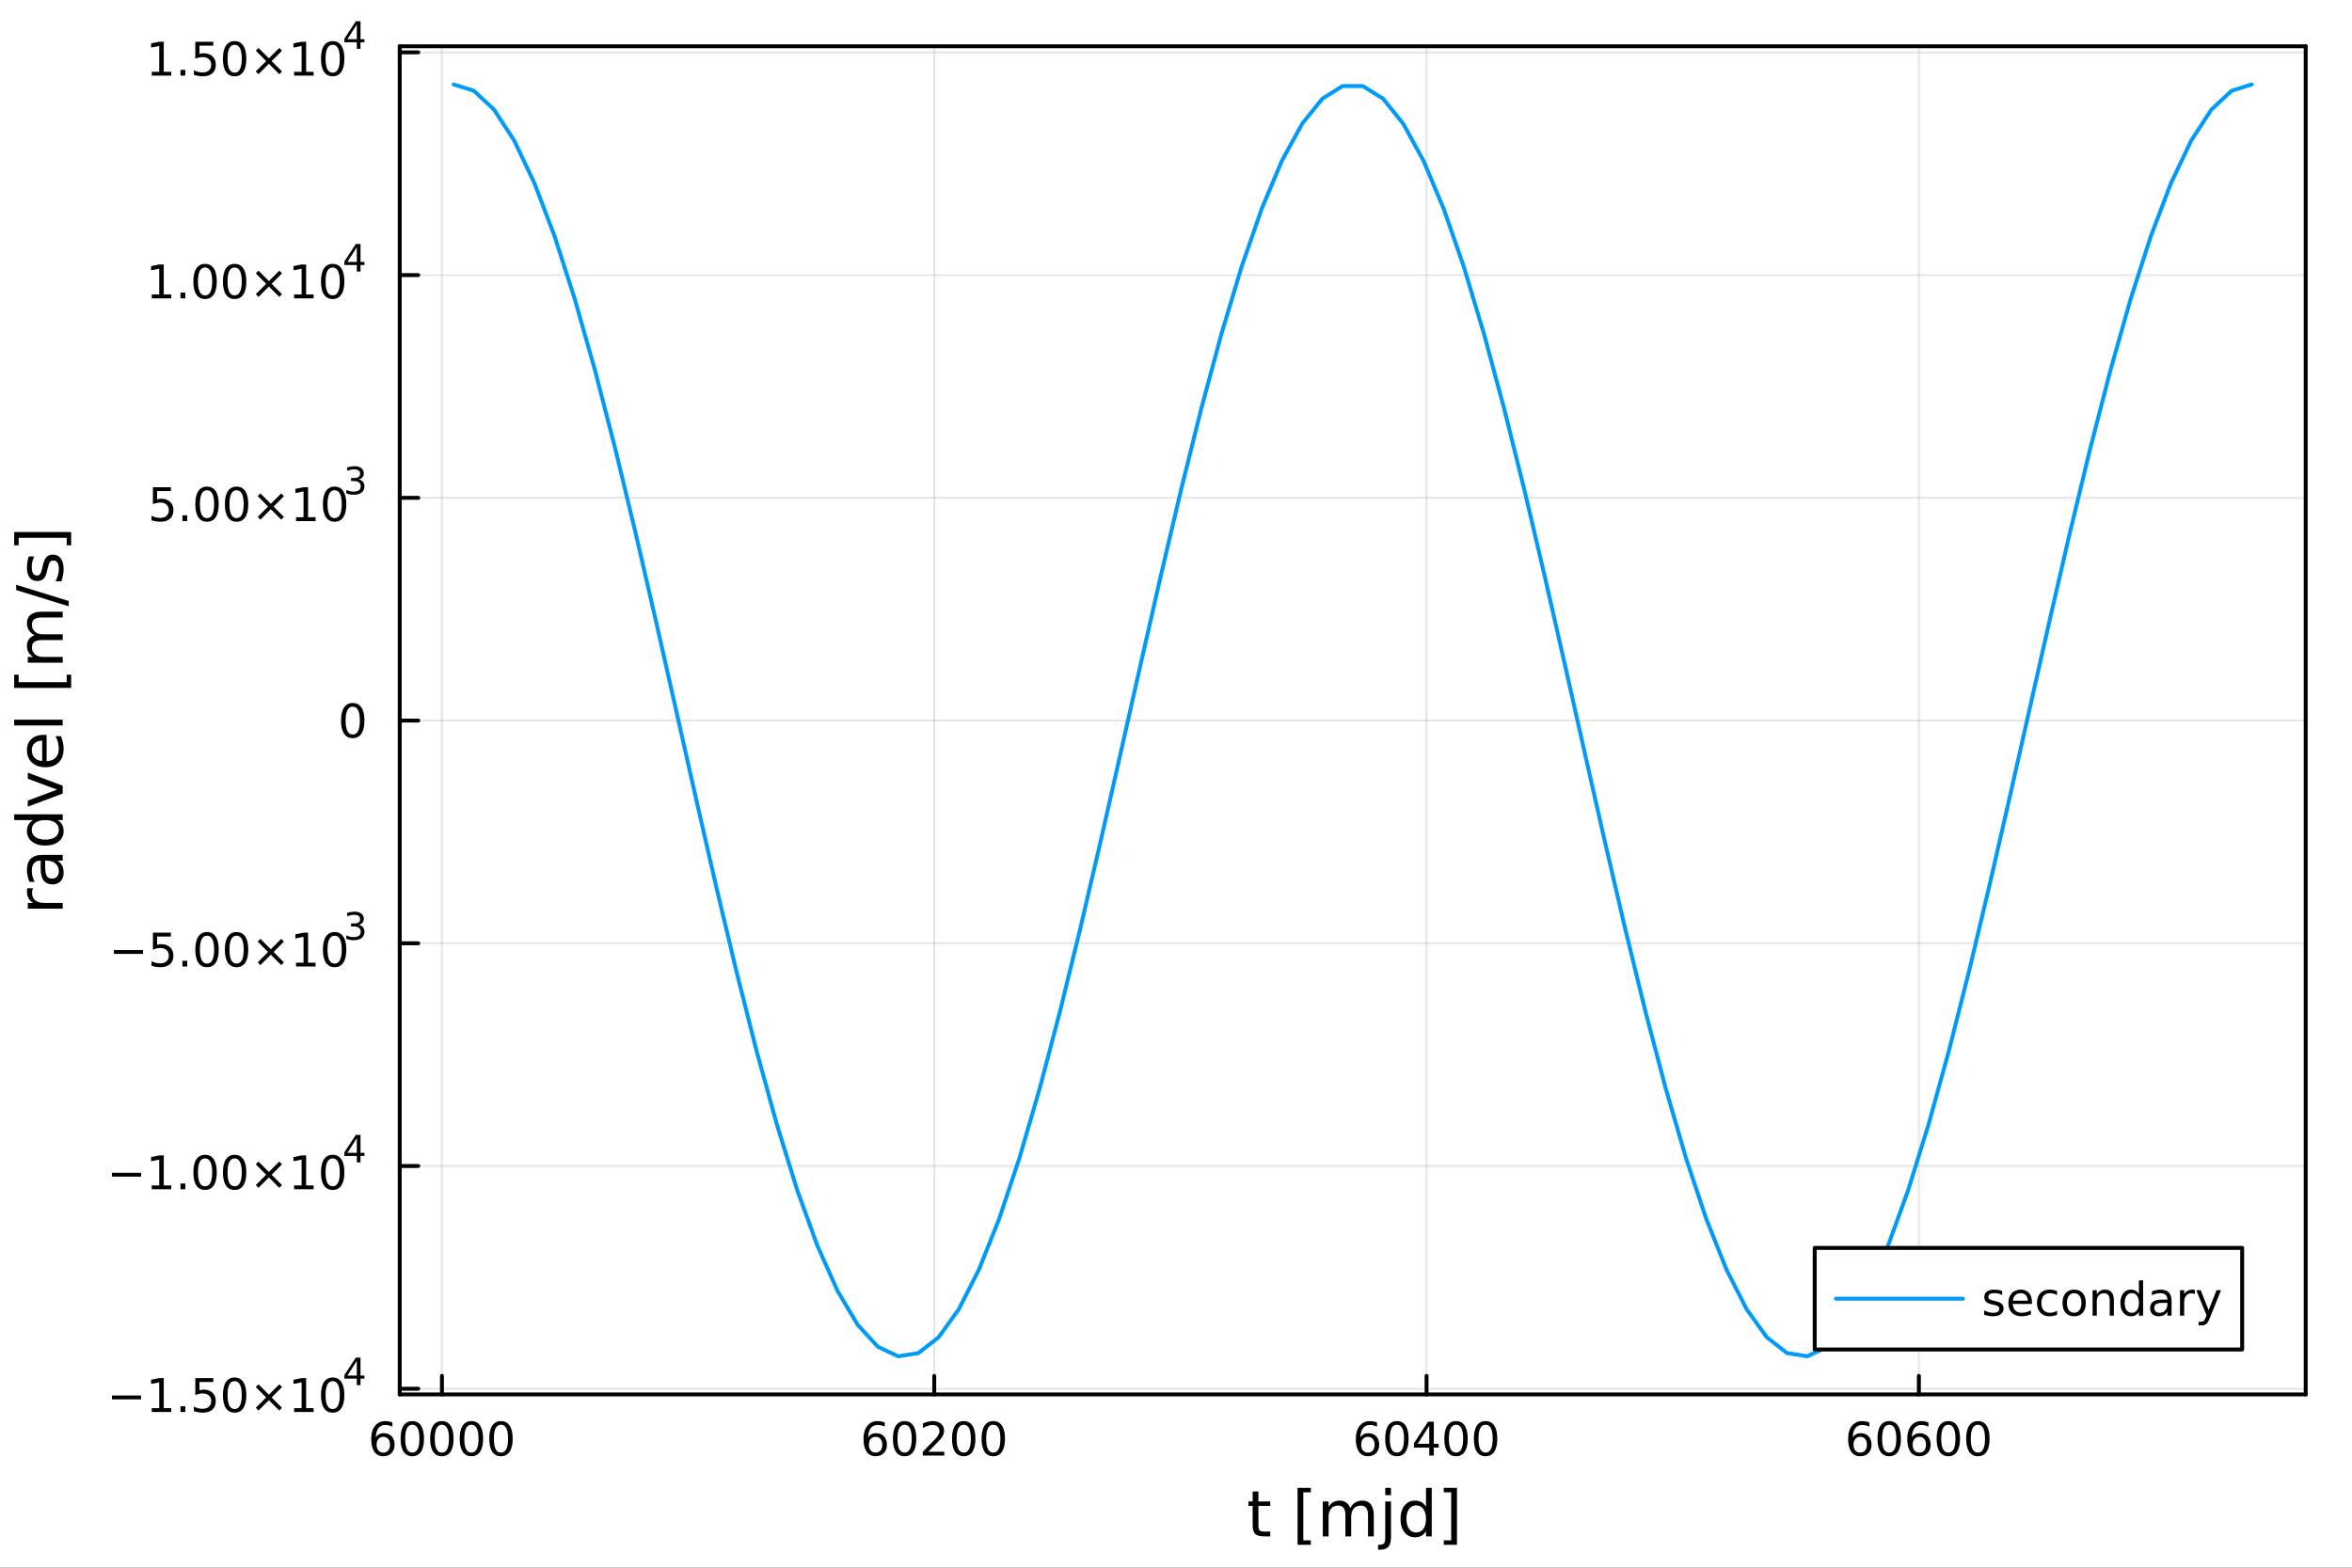 <?xml version="1.0" encoding="utf-8"?>
<svg xmlns="http://www.w3.org/2000/svg" xmlns:xlink="http://www.w3.org/1999/xlink" width="600" height="400" viewBox="0 0 2400 1600">
<rect x="0" y="0" width="2400" height="1600" fill="#333333" stroke="none"/>
<defs>
  <clipPath id="clip830">
    <rect x="0" y="0" width="2400" height="1600"/>
  </clipPath>
</defs>
<path clip-path="url(#clip830)" d="M0 1600 L2400 1600 L2400 0 L0 0  Z" fill="#ffffff" fill-rule="evenodd" fill-opacity="1"/>
<defs>
  <clipPath id="clip831">
    <rect x="480" y="0" width="1681" height="1600"/>
  </clipPath>
</defs>
<path clip-path="url(#clip830)" d="M407.875 1423.18 L2352.76 1423.18 L2352.76 47.244 L407.875 47.244  Z" fill="#ffffff" fill-rule="evenodd" fill-opacity="1"/>
<defs>
  <clipPath id="clip832">
    <rect x="407" y="47" width="1946" height="1377"/>
  </clipPath>
</defs>
<polyline clip-path="url(#clip832)" style="stroke:#000000; stroke-linecap:round; stroke-linejoin:round; stroke-width:2; stroke-opacity:0.1; fill:none" points="450.968,1423.18 450.968,47.244 "/>
<polyline clip-path="url(#clip832)" style="stroke:#000000; stroke-linecap:round; stroke-linejoin:round; stroke-width:2; stroke-opacity:0.1; fill:none" points="953.318,1423.18 953.318,47.244 "/>
<polyline clip-path="url(#clip832)" style="stroke:#000000; stroke-linecap:round; stroke-linejoin:round; stroke-width:2; stroke-opacity:0.1; fill:none" points="1455.67,1423.18 1455.67,47.244 "/>
<polyline clip-path="url(#clip832)" style="stroke:#000000; stroke-linecap:round; stroke-linejoin:round; stroke-width:2; stroke-opacity:0.1; fill:none" points="1958.02,1423.18 1958.02,47.244 "/>
<polyline clip-path="url(#clip830)" style="stroke:#000000; stroke-linecap:round; stroke-linejoin:round; stroke-width:4; stroke-opacity:1; fill:none" points="407.875,1423.18 2352.76,1423.18 "/>
<polyline clip-path="url(#clip830)" style="stroke:#000000; stroke-linecap:round; stroke-linejoin:round; stroke-width:4; stroke-opacity:1; fill:none" points="407.875,47.244 2352.76,47.244 "/>
<polyline clip-path="url(#clip830)" style="stroke:#000000; stroke-linecap:round; stroke-linejoin:round; stroke-width:4; stroke-opacity:1; fill:none" points="450.968,1423.18 450.968,1404.28 "/>
<polyline clip-path="url(#clip830)" style="stroke:#000000; stroke-linecap:round; stroke-linejoin:round; stroke-width:4; stroke-opacity:1; fill:none" points="953.318,1423.18 953.318,1404.28 "/>
<polyline clip-path="url(#clip830)" style="stroke:#000000; stroke-linecap:round; stroke-linejoin:round; stroke-width:4; stroke-opacity:1; fill:none" points="1455.67,1423.18 1455.67,1404.28 "/>
<polyline clip-path="url(#clip830)" style="stroke:#000000; stroke-linecap:round; stroke-linejoin:round; stroke-width:4; stroke-opacity:1; fill:none" points="1958.02,1423.18 1958.02,1404.28 "/>
<path clip-path="url(#clip830)" d="M391.13 1466.44 Q387.982 1466.44 386.13 1468.59 Q384.302 1470.74 384.302 1474.49 Q384.302 1478.22 386.13 1480.39 Q387.982 1482.55 391.13 1482.55 Q394.278 1482.55 396.107 1480.39 Q397.959 1478.22 397.959 1474.49 Q397.959 1470.74 396.107 1468.59 Q394.278 1466.44 391.13 1466.44 M400.413 1451.78 L400.413 1456.04 Q398.653 1455.21 396.848 1454.77 Q395.065 1454.33 393.306 1454.33 Q388.677 1454.33 386.223 1457.45 Q383.792 1460.58 383.445 1466.9 Q384.811 1464.89 386.871 1463.82 Q388.931 1462.73 391.408 1462.73 Q396.616 1462.73 399.626 1465.9 Q402.658 1469.05 402.658 1474.49 Q402.658 1479.82 399.51 1483.03 Q396.362 1486.25 391.13 1486.25 Q385.135 1486.25 381.964 1481.67 Q378.792 1477.06 378.792 1468.33 Q378.792 1460.14 382.681 1455.28 Q386.57 1450.39 393.121 1450.39 Q394.88 1450.39 396.663 1450.74 Q398.468 1451.09 400.413 1451.78 Z" fill="#000000" fill-rule="nonzero" fill-opacity="1" /><path clip-path="url(#clip830)" d="M420.713 1454.1 Q417.102 1454.1 415.274 1457.66 Q413.468 1461.2 413.468 1468.33 Q413.468 1475.44 415.274 1479.01 Q417.102 1482.55 420.713 1482.55 Q424.348 1482.55 426.153 1479.01 Q427.982 1475.44 427.982 1468.33 Q427.982 1461.2 426.153 1457.66 Q424.348 1454.1 420.713 1454.1 M420.713 1450.39 Q426.524 1450.39 429.579 1455 Q432.658 1459.58 432.658 1468.33 Q432.658 1477.06 429.579 1481.67 Q426.524 1486.25 420.713 1486.25 Q414.903 1486.25 411.825 1481.67 Q408.769 1477.06 408.769 1468.33 Q408.769 1459.58 411.825 1455 Q414.903 1450.39 420.713 1450.39 Z" fill="#000000" fill-rule="nonzero" fill-opacity="1" /><path clip-path="url(#clip830)" d="M450.875 1454.1 Q447.264 1454.1 445.436 1457.66 Q443.63 1461.2 443.63 1468.33 Q443.63 1475.44 445.436 1479.01 Q447.264 1482.55 450.875 1482.55 Q454.51 1482.55 456.315 1479.01 Q458.144 1475.44 458.144 1468.33 Q458.144 1461.2 456.315 1457.66 Q454.51 1454.1 450.875 1454.1 M450.875 1450.39 Q456.685 1450.39 459.741 1455 Q462.82 1459.58 462.82 1468.33 Q462.82 1477.06 459.741 1481.67 Q456.685 1486.25 450.875 1486.25 Q445.065 1486.25 441.986 1481.67 Q438.931 1477.06 438.931 1468.33 Q438.931 1459.58 441.986 1455 Q445.065 1450.39 450.875 1450.39 Z" fill="#000000" fill-rule="nonzero" fill-opacity="1" /><path clip-path="url(#clip830)" d="M481.037 1454.1 Q477.426 1454.1 475.597 1457.66 Q473.792 1461.2 473.792 1468.33 Q473.792 1475.44 475.597 1479.01 Q477.426 1482.55 481.037 1482.55 Q484.671 1482.55 486.477 1479.01 Q488.306 1475.44 488.306 1468.33 Q488.306 1461.2 486.477 1457.66 Q484.671 1454.1 481.037 1454.1 M481.037 1450.39 Q486.847 1450.39 489.903 1455 Q492.982 1459.58 492.982 1468.33 Q492.982 1477.06 489.903 1481.67 Q486.847 1486.25 481.037 1486.25 Q475.227 1486.25 472.148 1481.67 Q469.093 1477.06 469.093 1468.33 Q469.093 1459.58 472.148 1455 Q475.227 1450.39 481.037 1450.39 Z" fill="#000000" fill-rule="nonzero" fill-opacity="1" /><path clip-path="url(#clip830)" d="M511.199 1454.1 Q507.588 1454.1 505.759 1457.66 Q503.954 1461.2 503.954 1468.33 Q503.954 1475.44 505.759 1479.01 Q507.588 1482.55 511.199 1482.55 Q514.833 1482.55 516.639 1479.01 Q518.468 1475.44 518.468 1468.33 Q518.468 1461.2 516.639 1457.66 Q514.833 1454.1 511.199 1454.1 M511.199 1450.39 Q517.009 1450.39 520.065 1455 Q523.143 1459.58 523.143 1468.33 Q523.143 1477.06 520.065 1481.67 Q517.009 1486.25 511.199 1486.25 Q505.389 1486.25 502.31 1481.67 Q499.255 1477.06 499.255 1468.33 Q499.255 1459.58 502.31 1455 Q505.389 1450.39 511.199 1450.39 Z" fill="#000000" fill-rule="nonzero" fill-opacity="1" /><path clip-path="url(#clip830)" d="M893.48 1466.44 Q890.332 1466.44 888.48 1468.59 Q886.652 1470.74 886.652 1474.49 Q886.652 1478.22 888.48 1480.39 Q890.332 1482.55 893.48 1482.55 Q896.628 1482.55 898.457 1480.39 Q900.309 1478.22 900.309 1474.49 Q900.309 1470.74 898.457 1468.59 Q896.628 1466.44 893.48 1466.44 M902.763 1451.78 L902.763 1456.04 Q901.003 1455.21 899.198 1454.77 Q897.415 1454.33 895.656 1454.33 Q891.026 1454.33 888.573 1457.45 Q886.142 1460.58 885.795 1466.9 Q887.161 1464.89 889.221 1463.82 Q891.281 1462.73 893.758 1462.73 Q898.966 1462.73 901.975 1465.9 Q905.008 1469.05 905.008 1474.49 Q905.008 1479.82 901.86 1483.03 Q898.712 1486.25 893.48 1486.25 Q887.485 1486.25 884.314 1481.67 Q881.142 1477.06 881.142 1468.33 Q881.142 1460.14 885.031 1455.28 Q888.92 1450.39 895.471 1450.39 Q897.23 1450.39 899.013 1450.74 Q900.818 1451.09 902.763 1451.78 Z" fill="#000000" fill-rule="nonzero" fill-opacity="1" /><path clip-path="url(#clip830)" d="M923.063 1454.1 Q919.452 1454.1 917.624 1457.66 Q915.818 1461.2 915.818 1468.33 Q915.818 1475.44 917.624 1479.01 Q919.452 1482.55 923.063 1482.55 Q926.698 1482.55 928.503 1479.01 Q930.332 1475.44 930.332 1468.33 Q930.332 1461.2 928.503 1457.66 Q926.698 1454.1 923.063 1454.1 M923.063 1450.39 Q928.873 1450.39 931.929 1455 Q935.008 1459.58 935.008 1468.33 Q935.008 1477.06 931.929 1481.67 Q928.873 1486.25 923.063 1486.25 Q917.253 1486.25 914.175 1481.67 Q911.119 1477.06 911.119 1468.33 Q911.119 1459.58 914.175 1455 Q917.253 1450.39 923.063 1450.39 Z" fill="#000000" fill-rule="nonzero" fill-opacity="1" /><path clip-path="url(#clip830)" d="M947.253 1481.64 L963.572 1481.64 L963.572 1485.58 L941.628 1485.58 L941.628 1481.64 Q944.29 1478.89 948.873 1474.26 Q953.48 1469.61 954.66 1468.27 Q956.906 1465.74 957.785 1464.01 Q958.688 1462.25 958.688 1460.56 Q958.688 1457.8 956.744 1456.07 Q954.822 1454.33 951.721 1454.33 Q949.522 1454.33 947.068 1455.09 Q944.637 1455.86 941.86 1457.41 L941.86 1452.69 Q944.684 1451.55 947.137 1450.97 Q949.591 1450.39 951.628 1450.39 Q956.998 1450.39 960.193 1453.08 Q963.387 1455.77 963.387 1460.26 Q963.387 1462.39 962.577 1464.31 Q961.79 1466.2 959.684 1468.8 Q959.105 1469.47 956.003 1472.69 Q952.901 1475.88 947.253 1481.64 Z" fill="#000000" fill-rule="nonzero" fill-opacity="1" /><path clip-path="url(#clip830)" d="M983.387 1454.1 Q979.776 1454.1 977.947 1457.66 Q976.142 1461.2 976.142 1468.33 Q976.142 1475.44 977.947 1479.01 Q979.776 1482.55 983.387 1482.55 Q987.021 1482.55 988.827 1479.01 Q990.656 1475.44 990.656 1468.33 Q990.656 1461.2 988.827 1457.66 Q987.021 1454.1 983.387 1454.1 M983.387 1450.39 Q989.197 1450.39 992.253 1455 Q995.331 1459.58 995.331 1468.33 Q995.331 1477.06 992.253 1481.67 Q989.197 1486.25 983.387 1486.25 Q977.577 1486.25 974.498 1481.67 Q971.443 1477.06 971.443 1468.33 Q971.443 1459.58 974.498 1455 Q977.577 1450.39 983.387 1450.39 Z" fill="#000000" fill-rule="nonzero" fill-opacity="1" /><path clip-path="url(#clip830)" d="M1013.55 1454.1 Q1009.94 1454.1 1008.11 1457.66 Q1006.3 1461.2 1006.3 1468.33 Q1006.3 1475.44 1008.11 1479.01 Q1009.94 1482.55 1013.55 1482.55 Q1017.18 1482.55 1018.99 1479.01 Q1020.82 1475.44 1020.82 1468.33 Q1020.82 1461.2 1018.99 1457.66 Q1017.18 1454.1 1013.55 1454.1 M1013.55 1450.39 Q1019.36 1450.39 1022.41 1455 Q1025.49 1459.58 1025.49 1468.33 Q1025.49 1477.06 1022.41 1481.67 Q1019.36 1486.25 1013.55 1486.25 Q1007.74 1486.25 1004.66 1481.67 Q1001.6 1477.06 1001.6 1468.33 Q1001.6 1459.58 1004.66 1455 Q1007.74 1450.39 1013.55 1450.39 Z" fill="#000000" fill-rule="nonzero" fill-opacity="1" /><path clip-path="url(#clip830)" d="M1395.83 1466.44 Q1392.68 1466.44 1390.83 1468.59 Q1389 1470.74 1389 1474.49 Q1389 1478.22 1390.83 1480.39 Q1392.68 1482.55 1395.83 1482.55 Q1398.98 1482.55 1400.81 1480.39 Q1402.66 1478.22 1402.66 1474.49 Q1402.66 1470.74 1400.81 1468.59 Q1398.98 1466.44 1395.83 1466.44 M1405.11 1451.78 L1405.11 1456.04 Q1403.35 1455.21 1401.55 1454.77 Q1399.77 1454.33 1398.01 1454.33 Q1393.38 1454.33 1390.92 1457.45 Q1388.49 1460.58 1388.14 1466.9 Q1389.51 1464.89 1391.57 1463.82 Q1393.63 1462.73 1396.11 1462.73 Q1401.32 1462.73 1404.33 1465.9 Q1407.36 1469.05 1407.36 1474.49 Q1407.36 1479.82 1404.21 1483.03 Q1401.06 1486.25 1395.83 1486.25 Q1389.83 1486.25 1386.66 1481.67 Q1383.49 1477.06 1383.49 1468.33 Q1383.49 1460.14 1387.38 1455.28 Q1391.27 1450.39 1397.82 1450.39 Q1399.58 1450.39 1401.36 1450.74 Q1403.17 1451.09 1405.11 1451.78 Z" fill="#000000" fill-rule="nonzero" fill-opacity="1" /><path clip-path="url(#clip830)" d="M1425.41 1454.1 Q1421.8 1454.1 1419.97 1457.66 Q1418.17 1461.2 1418.17 1468.33 Q1418.17 1475.44 1419.97 1479.01 Q1421.8 1482.55 1425.41 1482.55 Q1429.05 1482.55 1430.85 1479.01 Q1432.68 1475.44 1432.68 1468.33 Q1432.68 1461.2 1430.85 1457.66 Q1429.05 1454.1 1425.41 1454.1 M1425.41 1450.39 Q1431.22 1450.39 1434.28 1455 Q1437.36 1459.58 1437.36 1468.33 Q1437.36 1477.06 1434.28 1481.67 Q1431.22 1486.25 1425.41 1486.25 Q1419.6 1486.25 1416.52 1481.67 Q1413.47 1477.06 1413.47 1468.33 Q1413.47 1459.58 1416.52 1455 Q1419.6 1450.39 1425.41 1450.39 Z" fill="#000000" fill-rule="nonzero" fill-opacity="1" /><path clip-path="url(#clip830)" d="M1458.42 1455.09 L1446.62 1473.54 L1458.42 1473.54 L1458.42 1455.09 M1457.2 1451.02 L1463.08 1451.02 L1463.08 1473.54 L1468.01 1473.54 L1468.01 1477.43 L1463.08 1477.43 L1463.08 1485.58 L1458.42 1485.58 L1458.42 1477.43 L1442.82 1477.43 L1442.82 1472.92 L1457.2 1451.02 Z" fill="#000000" fill-rule="nonzero" fill-opacity="1" /><path clip-path="url(#clip830)" d="M1485.74 1454.1 Q1482.13 1454.1 1480.3 1457.66 Q1478.49 1461.2 1478.49 1468.33 Q1478.49 1475.44 1480.3 1479.01 Q1482.13 1482.55 1485.74 1482.55 Q1489.37 1482.55 1491.18 1479.01 Q1493.01 1475.44 1493.01 1468.33 Q1493.01 1461.2 1491.18 1457.66 Q1489.37 1454.1 1485.74 1454.1 M1485.74 1450.39 Q1491.55 1450.39 1494.6 1455 Q1497.68 1459.58 1497.68 1468.33 Q1497.68 1477.06 1494.6 1481.67 Q1491.55 1486.25 1485.74 1486.25 Q1479.93 1486.25 1476.85 1481.67 Q1473.79 1477.06 1473.79 1468.33 Q1473.79 1459.58 1476.85 1455 Q1479.93 1450.39 1485.74 1450.39 Z" fill="#000000" fill-rule="nonzero" fill-opacity="1" /><path clip-path="url(#clip830)" d="M1515.9 1454.1 Q1512.29 1454.1 1510.46 1457.66 Q1508.65 1461.2 1508.65 1468.33 Q1508.65 1475.44 1510.46 1479.01 Q1512.29 1482.55 1515.9 1482.55 Q1519.53 1482.55 1521.34 1479.01 Q1523.17 1475.44 1523.17 1468.33 Q1523.17 1461.2 1521.34 1457.66 Q1519.53 1454.1 1515.9 1454.1 M1515.9 1450.39 Q1521.71 1450.39 1524.76 1455 Q1527.84 1459.58 1527.84 1468.33 Q1527.84 1477.06 1524.76 1481.67 Q1521.71 1486.25 1515.9 1486.25 Q1510.09 1486.25 1507.01 1481.67 Q1503.95 1477.06 1503.95 1468.33 Q1503.95 1459.58 1507.01 1455 Q1510.09 1450.39 1515.9 1450.39 Z" fill="#000000" fill-rule="nonzero" fill-opacity="1" /><path clip-path="url(#clip830)" d="M1898.18 1466.44 Q1895.03 1466.44 1893.18 1468.59 Q1891.35 1470.74 1891.35 1474.49 Q1891.35 1478.22 1893.18 1480.39 Q1895.03 1482.55 1898.18 1482.55 Q1901.33 1482.55 1903.16 1480.39 Q1905.01 1478.22 1905.01 1474.49 Q1905.01 1470.74 1903.16 1468.59 Q1901.33 1466.44 1898.18 1466.44 M1907.46 1451.78 L1907.46 1456.04 Q1905.7 1455.21 1903.9 1454.77 Q1902.12 1454.33 1900.36 1454.33 Q1895.73 1454.33 1893.27 1457.45 Q1890.84 1460.58 1890.49 1466.9 Q1891.86 1464.89 1893.92 1463.82 Q1895.98 1462.73 1898.46 1462.73 Q1903.67 1462.73 1906.68 1465.9 Q1909.71 1469.05 1909.71 1474.49 Q1909.71 1479.82 1906.56 1483.03 Q1903.41 1486.25 1898.18 1486.25 Q1892.18 1486.25 1889.01 1481.67 Q1885.84 1477.06 1885.84 1468.33 Q1885.84 1460.14 1889.73 1455.28 Q1893.62 1450.39 1900.17 1450.39 Q1901.93 1450.39 1903.71 1450.74 Q1905.52 1451.09 1907.46 1451.78 Z" fill="#000000" fill-rule="nonzero" fill-opacity="1" /><path clip-path="url(#clip830)" d="M1927.76 1454.1 Q1924.15 1454.1 1922.32 1457.66 Q1920.52 1461.2 1920.52 1468.33 Q1920.52 1475.44 1922.32 1479.01 Q1924.15 1482.55 1927.76 1482.55 Q1931.4 1482.55 1933.2 1479.01 Q1935.03 1475.44 1935.03 1468.33 Q1935.03 1461.2 1933.2 1457.66 Q1931.4 1454.1 1927.76 1454.1 M1927.76 1450.39 Q1933.57 1450.39 1936.63 1455 Q1939.71 1459.58 1939.71 1468.33 Q1939.71 1477.06 1936.63 1481.67 Q1933.57 1486.25 1927.76 1486.25 Q1921.95 1486.25 1918.87 1481.67 Q1915.82 1477.06 1915.82 1468.33 Q1915.82 1459.58 1918.87 1455 Q1921.95 1450.39 1927.76 1450.39 Z" fill="#000000" fill-rule="nonzero" fill-opacity="1" /><path clip-path="url(#clip830)" d="M1958.5 1466.44 Q1955.36 1466.44 1953.5 1468.59 Q1951.68 1470.74 1951.68 1474.49 Q1951.68 1478.22 1953.5 1480.39 Q1955.36 1482.55 1958.5 1482.55 Q1961.65 1482.55 1963.48 1480.39 Q1965.33 1478.22 1965.33 1474.49 Q1965.33 1470.74 1963.48 1468.59 Q1961.65 1466.44 1958.5 1466.44 M1967.79 1451.78 L1967.79 1456.04 Q1966.03 1455.21 1964.22 1454.77 Q1962.44 1454.33 1960.68 1454.33 Q1956.05 1454.33 1953.6 1457.45 Q1951.17 1460.58 1950.82 1466.9 Q1952.18 1464.89 1954.24 1463.82 Q1956.3 1462.73 1958.78 1462.73 Q1963.99 1462.73 1967 1465.9 Q1970.03 1469.05 1970.03 1474.49 Q1970.03 1479.82 1966.88 1483.03 Q1963.74 1486.25 1958.5 1486.25 Q1952.51 1486.25 1949.34 1481.67 Q1946.17 1477.06 1946.17 1468.33 Q1946.17 1460.14 1950.05 1455.28 Q1953.94 1450.39 1960.49 1450.39 Q1962.25 1450.39 1964.04 1450.74 Q1965.84 1451.09 1967.79 1451.78 Z" fill="#000000" fill-rule="nonzero" fill-opacity="1" /><path clip-path="url(#clip830)" d="M1988.09 1454.1 Q1984.48 1454.1 1982.65 1457.66 Q1980.84 1461.2 1980.84 1468.33 Q1980.84 1475.44 1982.65 1479.01 Q1984.48 1482.55 1988.09 1482.55 Q1991.72 1482.55 1993.53 1479.01 Q1995.36 1475.44 1995.36 1468.33 Q1995.36 1461.2 1993.53 1457.66 Q1991.72 1454.1 1988.09 1454.1 M1988.09 1450.39 Q1993.9 1450.39 1996.95 1455 Q2000.03 1459.58 2000.03 1468.33 Q2000.03 1477.06 1996.95 1481.67 Q1993.9 1486.25 1988.09 1486.25 Q1982.28 1486.25 1979.2 1481.67 Q1976.14 1477.06 1976.14 1468.33 Q1976.14 1459.58 1979.2 1455 Q1982.28 1450.39 1988.09 1450.39 Z" fill="#000000" fill-rule="nonzero" fill-opacity="1" /><path clip-path="url(#clip830)" d="M2018.25 1454.1 Q2014.64 1454.1 2012.81 1457.66 Q2011 1461.2 2011 1468.33 Q2011 1475.44 2012.81 1479.01 Q2014.64 1482.55 2018.25 1482.55 Q2021.88 1482.55 2023.69 1479.01 Q2025.52 1475.44 2025.52 1468.33 Q2025.52 1461.2 2023.69 1457.66 Q2021.88 1454.1 2018.25 1454.1 M2018.25 1450.39 Q2024.06 1450.39 2027.11 1455 Q2030.19 1459.58 2030.19 1468.33 Q2030.19 1477.06 2027.11 1481.67 Q2024.06 1486.25 2018.25 1486.25 Q2012.44 1486.25 2009.36 1481.67 Q2006.3 1477.06 2006.3 1468.33 Q2006.3 1459.58 2009.36 1455 Q2012.44 1450.39 2018.25 1450.39 Z" fill="#000000" fill-rule="nonzero" fill-opacity="1" /><path clip-path="url(#clip830)" d="M1284.11 1522.27 L1284.11 1532.4 L1296.18 1532.4 L1296.18 1536.95 L1284.11 1536.95 L1284.11 1556.3 Q1284.11 1560.66 1285.29 1561.9 Q1286.5 1563.14 1290.16 1563.14 L1296.18 1563.14 L1296.18 1568.04 L1290.16 1568.04 Q1283.38 1568.04 1280.8 1565.53 Q1278.23 1562.98 1278.23 1556.3 L1278.23 1536.95 L1273.93 1536.95 L1273.93 1532.4 L1278.23 1532.4 L1278.23 1522.27 L1284.11 1522.27 Z" fill="#000000" fill-rule="nonzero" fill-opacity="1" /><path clip-path="url(#clip830)" d="M1324.06 1518.52 L1337.55 1518.52 L1337.55 1523.07 L1329.91 1523.07 L1329.91 1572.09 L1337.55 1572.09 L1337.55 1576.64 L1324.06 1576.64 L1324.06 1518.52 Z" fill="#000000" fill-rule="nonzero" fill-opacity="1" /><path clip-path="url(#clip830)" d="M1377.78 1539.24 Q1379.98 1535.29 1383.04 1533.41 Q1386.09 1531.54 1390.23 1531.54 Q1395.8 1531.54 1398.82 1535.45 Q1401.85 1539.33 1401.85 1546.53 L1401.85 1568.04 L1395.96 1568.04 L1395.96 1546.72 Q1395.96 1541.59 1394.14 1539.11 Q1392.33 1536.63 1388.61 1536.63 Q1384.06 1536.63 1381.41 1539.65 Q1378.77 1542.68 1378.77 1547.9 L1378.77 1568.04 L1372.88 1568.04 L1372.88 1546.72 Q1372.88 1541.56 1371.07 1539.11 Q1369.25 1536.63 1365.47 1536.63 Q1360.98 1536.63 1358.34 1539.68 Q1355.7 1542.71 1355.7 1547.9 L1355.7 1568.04 L1349.81 1568.04 L1349.81 1532.4 L1355.7 1532.4 L1355.7 1537.93 Q1357.7 1534.66 1360.5 1533.1 Q1363.3 1531.54 1367.15 1531.54 Q1371.04 1531.54 1373.74 1533.51 Q1376.48 1535.48 1377.78 1539.24 Z" fill="#000000" fill-rule="nonzero" fill-opacity="1" /><path clip-path="url(#clip830)" d="M1413.53 1532.4 L1419.38 1532.4 L1419.38 1568.68 Q1419.38 1575.49 1416.77 1578.55 Q1414.2 1581.6 1408.44 1581.6 L1406.21 1581.6 L1406.21 1576.64 L1407.77 1576.64 Q1411.11 1576.64 1412.32 1575.08 Q1413.53 1573.55 1413.53 1568.68 L1413.53 1532.4 M1413.53 1518.52 L1419.38 1518.52 L1419.38 1525.93 L1413.53 1525.93 L1413.53 1518.52 Z" fill="#000000" fill-rule="nonzero" fill-opacity="1" /><path clip-path="url(#clip830)" d="M1455.1 1537.81 L1455.1 1518.52 L1460.95 1518.52 L1460.95 1568.04 L1455.1 1568.04 L1455.1 1562.7 Q1453.25 1565.88 1450.42 1567.44 Q1447.62 1568.97 1443.67 1568.97 Q1437.21 1568.97 1433.13 1563.81 Q1429.09 1558.65 1429.09 1550.25 Q1429.09 1541.85 1433.13 1536.69 Q1437.21 1531.54 1443.67 1531.54 Q1447.62 1531.54 1450.42 1533.1 Q1453.25 1534.62 1455.1 1537.81 M1435.14 1550.25 Q1435.14 1556.71 1437.78 1560.4 Q1440.46 1564.07 1445.1 1564.07 Q1449.75 1564.07 1452.42 1560.4 Q1455.1 1556.71 1455.1 1550.25 Q1455.1 1543.79 1452.42 1540.13 Q1449.75 1536.44 1445.1 1536.44 Q1440.46 1536.44 1437.78 1540.13 Q1435.14 1543.79 1435.14 1550.25 Z" fill="#000000" fill-rule="nonzero" fill-opacity="1" /><path clip-path="url(#clip830)" d="M1486.7 1518.52 L1486.7 1576.64 L1473.21 1576.64 L1473.21 1572.09 L1480.81 1572.09 L1480.81 1523.07 L1473.21 1523.07 L1473.21 1518.52 L1486.7 1518.52 Z" fill="#000000" fill-rule="nonzero" fill-opacity="1" /><polyline clip-path="url(#clip832)" style="stroke:#000000; stroke-linecap:round; stroke-linejoin:round; stroke-width:2; stroke-opacity:0.1; fill:none" points="407.875,1417.37 2352.76,1417.37 "/>
<polyline clip-path="url(#clip832)" style="stroke:#000000; stroke-linecap:round; stroke-linejoin:round; stroke-width:2; stroke-opacity:0.1; fill:none" points="407.875,1190.05 2352.76,1190.05 "/>
<polyline clip-path="url(#clip832)" style="stroke:#000000; stroke-linecap:round; stroke-linejoin:round; stroke-width:2; stroke-opacity:0.1; fill:none" points="407.875,962.733 2352.76,962.733 "/>
<polyline clip-path="url(#clip832)" style="stroke:#000000; stroke-linecap:round; stroke-linejoin:round; stroke-width:2; stroke-opacity:0.1; fill:none" points="407.875,735.414 2352.76,735.414 "/>
<polyline clip-path="url(#clip832)" style="stroke:#000000; stroke-linecap:round; stroke-linejoin:round; stroke-width:2; stroke-opacity:0.1; fill:none" points="407.875,508.095 2352.76,508.095 "/>
<polyline clip-path="url(#clip832)" style="stroke:#000000; stroke-linecap:round; stroke-linejoin:round; stroke-width:2; stroke-opacity:0.1; fill:none" points="407.875,280.776 2352.76,280.776 "/>
<polyline clip-path="url(#clip832)" style="stroke:#000000; stroke-linecap:round; stroke-linejoin:round; stroke-width:2; stroke-opacity:0.1; fill:none" points="407.875,53.457 2352.76,53.457 "/>
<polyline clip-path="url(#clip830)" style="stroke:#000000; stroke-linecap:round; stroke-linejoin:round; stroke-width:4; stroke-opacity:1; fill:none" points="407.875,1423.18 407.875,47.244 "/>
<polyline clip-path="url(#clip830)" style="stroke:#000000; stroke-linecap:round; stroke-linejoin:round; stroke-width:4; stroke-opacity:1; fill:none" points="2352.76,1423.18 2352.76,47.244 "/>
<polyline clip-path="url(#clip830)" style="stroke:#000000; stroke-linecap:round; stroke-linejoin:round; stroke-width:4; stroke-opacity:1; fill:none" points="407.875,1417.37 426.772,1417.37 "/>
<polyline clip-path="url(#clip830)" style="stroke:#000000; stroke-linecap:round; stroke-linejoin:round; stroke-width:4; stroke-opacity:1; fill:none" points="407.875,1190.05 426.772,1190.05 "/>
<polyline clip-path="url(#clip830)" style="stroke:#000000; stroke-linecap:round; stroke-linejoin:round; stroke-width:4; stroke-opacity:1; fill:none" points="407.875,962.733 426.772,962.733 "/>
<polyline clip-path="url(#clip830)" style="stroke:#000000; stroke-linecap:round; stroke-linejoin:round; stroke-width:4; stroke-opacity:1; fill:none" points="407.875,735.414 426.772,735.414 "/>
<polyline clip-path="url(#clip830)" style="stroke:#000000; stroke-linecap:round; stroke-linejoin:round; stroke-width:4; stroke-opacity:1; fill:none" points="407.875,508.095 426.772,508.095 "/>
<polyline clip-path="url(#clip830)" style="stroke:#000000; stroke-linecap:round; stroke-linejoin:round; stroke-width:4; stroke-opacity:1; fill:none" points="407.875,280.776 426.772,280.776 "/>
<polyline clip-path="url(#clip830)" style="stroke:#000000; stroke-linecap:round; stroke-linejoin:round; stroke-width:4; stroke-opacity:1; fill:none" points="407.875,53.457 426.772,53.457 "/>
<path clip-path="url(#clip830)" d="M114.26 1424.27 L143.936 1424.27 L143.936 1428.21 L114.26 1428.21 L114.26 1424.27 Z" fill="#000000" fill-rule="nonzero" fill-opacity="1" /><path clip-path="url(#clip830)" d="M154.839 1437.16 L162.477 1437.16 L162.477 1410.8 L154.167 1412.46 L154.167 1408.21 L162.431 1406.54 L167.107 1406.54 L167.107 1437.16 L174.746 1437.16 L174.746 1441.1 L154.839 1441.1 L154.839 1437.16 Z" fill="#000000" fill-rule="nonzero" fill-opacity="1" /><path clip-path="url(#clip830)" d="M184.19 1435.22 L189.075 1435.22 L189.075 1441.1 L184.19 1441.1 L184.19 1435.22 Z" fill="#000000" fill-rule="nonzero" fill-opacity="1" /><path clip-path="url(#clip830)" d="M199.306 1406.54 L217.662 1406.54 L217.662 1410.47 L203.588 1410.47 L203.588 1418.95 Q204.607 1418.6 205.625 1418.44 Q206.644 1418.25 207.662 1418.25 Q213.449 1418.25 216.829 1421.42 Q220.209 1424.59 220.209 1430.01 Q220.209 1435.59 216.736 1438.69 Q213.264 1441.77 206.945 1441.77 Q204.769 1441.77 202.5 1441.4 Q200.255 1441.03 197.848 1440.29 L197.848 1435.59 Q199.931 1436.72 202.153 1437.28 Q204.375 1437.84 206.852 1437.84 Q210.857 1437.84 213.195 1435.73 Q215.533 1433.62 215.533 1430.01 Q215.533 1426.4 213.195 1424.29 Q210.857 1422.19 206.852 1422.19 Q204.977 1422.19 203.102 1422.6 Q201.25 1423.02 199.306 1423.9 L199.306 1406.54 Z" fill="#000000" fill-rule="nonzero" fill-opacity="1" /><path clip-path="url(#clip830)" d="M239.422 1409.62 Q235.81 1409.62 233.982 1413.18 Q232.176 1416.72 232.176 1423.85 Q232.176 1430.96 233.982 1434.52 Q235.81 1438.07 239.422 1438.07 Q243.056 1438.07 244.861 1434.52 Q246.69 1430.96 246.69 1423.85 Q246.69 1416.72 244.861 1413.18 Q243.056 1409.62 239.422 1409.62 M239.422 1405.91 Q245.232 1405.91 248.287 1410.52 Q251.366 1415.1 251.366 1423.85 Q251.366 1432.58 248.287 1437.19 Q245.232 1441.77 239.422 1441.77 Q233.611 1441.77 230.533 1437.19 Q227.477 1432.58 227.477 1423.85 Q227.477 1415.1 230.533 1410.52 Q233.611 1405.91 239.422 1405.91 Z" fill="#000000" fill-rule="nonzero" fill-opacity="1" /><path clip-path="url(#clip830)" d="M287.755 1415.64 L277.176 1426.26 L287.755 1436.84 L285 1439.64 L274.375 1429.02 L263.75 1439.64 L261.019 1436.84 L271.574 1426.26 L261.019 1415.64 L263.75 1412.84 L274.375 1423.46 L285 1412.84 L287.755 1415.64 Z" fill="#000000" fill-rule="nonzero" fill-opacity="1" /><path clip-path="url(#clip830)" d="M300.116 1437.16 L307.754 1437.16 L307.754 1410.8 L299.444 1412.46 L299.444 1408.21 L307.708 1406.54 L312.384 1406.54 L312.384 1437.16 L320.023 1437.16 L320.023 1441.1 L300.116 1441.1 L300.116 1437.16 Z" fill="#000000" fill-rule="nonzero" fill-opacity="1" /><path clip-path="url(#clip830)" d="M339.467 1409.62 Q335.856 1409.62 334.027 1413.18 Q332.222 1416.72 332.222 1423.85 Q332.222 1430.96 334.027 1434.52 Q335.856 1438.07 339.467 1438.07 Q343.102 1438.07 344.907 1434.52 Q346.736 1430.96 346.736 1423.85 Q346.736 1416.72 344.907 1413.18 Q343.102 1409.62 339.467 1409.62 M339.467 1405.91 Q345.277 1405.91 348.333 1410.52 Q351.412 1415.1 351.412 1423.85 Q351.412 1432.58 348.333 1437.19 Q345.277 1441.77 339.467 1441.77 Q333.657 1441.77 330.578 1437.19 Q327.523 1432.58 327.523 1423.85 Q327.523 1415.1 330.578 1410.52 Q333.657 1405.91 339.467 1405.91 Z" fill="#000000" fill-rule="nonzero" fill-opacity="1" /><path clip-path="url(#clip830)" d="M364.088 1388.92 L354.496 1403.91 L364.088 1403.91 L364.088 1388.92 M363.091 1385.61 L367.868 1385.61 L367.868 1403.91 L371.875 1403.91 L371.875 1407.07 L367.868 1407.07 L367.868 1413.69 L364.088 1413.69 L364.088 1407.07 L351.412 1407.07 L351.412 1403.4 L363.091 1385.61 Z" fill="#000000" fill-rule="nonzero" fill-opacity="1" /><path clip-path="url(#clip830)" d="M114.26 1196.95 L143.936 1196.95 L143.936 1200.89 L114.26 1200.89 L114.26 1196.95 Z" fill="#000000" fill-rule="nonzero" fill-opacity="1" /><path clip-path="url(#clip830)" d="M154.839 1209.84 L162.477 1209.84 L162.477 1183.48 L154.167 1185.15 L154.167 1180.89 L162.431 1179.22 L167.107 1179.22 L167.107 1209.84 L174.746 1209.84 L174.746 1213.78 L154.839 1213.78 L154.839 1209.84 Z" fill="#000000" fill-rule="nonzero" fill-opacity="1" /><path clip-path="url(#clip830)" d="M184.19 1207.9 L189.075 1207.9 L189.075 1213.78 L184.19 1213.78 L184.19 1207.9 Z" fill="#000000" fill-rule="nonzero" fill-opacity="1" /><path clip-path="url(#clip830)" d="M209.26 1182.3 Q205.649 1182.3 203.82 1185.86 Q202.014 1189.41 202.014 1196.53 Q202.014 1203.64 203.82 1207.21 Q205.649 1210.75 209.26 1210.75 Q212.894 1210.75 214.699 1207.21 Q216.528 1203.64 216.528 1196.53 Q216.528 1189.41 214.699 1185.86 Q212.894 1182.3 209.26 1182.3 M209.26 1178.59 Q215.07 1178.59 218.125 1183.2 Q221.204 1187.78 221.204 1196.53 Q221.204 1205.26 218.125 1209.87 Q215.07 1214.45 209.26 1214.45 Q203.449 1214.45 200.371 1209.87 Q197.315 1205.26 197.315 1196.53 Q197.315 1187.78 200.371 1183.2 Q203.449 1178.59 209.26 1178.59 Z" fill="#000000" fill-rule="nonzero" fill-opacity="1" /><path clip-path="url(#clip830)" d="M239.422 1182.3 Q235.81 1182.3 233.982 1185.86 Q232.176 1189.41 232.176 1196.53 Q232.176 1203.64 233.982 1207.21 Q235.81 1210.75 239.422 1210.75 Q243.056 1210.75 244.861 1207.21 Q246.69 1203.64 246.69 1196.53 Q246.69 1189.41 244.861 1185.86 Q243.056 1182.3 239.422 1182.3 M239.422 1178.59 Q245.232 1178.59 248.287 1183.2 Q251.366 1187.78 251.366 1196.53 Q251.366 1205.26 248.287 1209.87 Q245.232 1214.45 239.422 1214.45 Q233.611 1214.45 230.533 1209.87 Q227.477 1205.26 227.477 1196.53 Q227.477 1187.78 230.533 1183.2 Q233.611 1178.59 239.422 1178.59 Z" fill="#000000" fill-rule="nonzero" fill-opacity="1" /><path clip-path="url(#clip830)" d="M287.755 1188.32 L277.176 1198.94 L287.755 1209.52 L285 1212.32 L274.375 1201.7 L263.75 1212.32 L261.019 1209.52 L271.574 1198.94 L261.019 1188.32 L263.75 1185.52 L274.375 1196.14 L285 1185.52 L287.755 1188.32 Z" fill="#000000" fill-rule="nonzero" fill-opacity="1" /><path clip-path="url(#clip830)" d="M300.116 1209.84 L307.754 1209.84 L307.754 1183.48 L299.444 1185.15 L299.444 1180.89 L307.708 1179.22 L312.384 1179.22 L312.384 1209.84 L320.023 1209.84 L320.023 1213.78 L300.116 1213.78 L300.116 1209.84 Z" fill="#000000" fill-rule="nonzero" fill-opacity="1" /><path clip-path="url(#clip830)" d="M339.467 1182.3 Q335.856 1182.3 334.027 1185.86 Q332.222 1189.41 332.222 1196.53 Q332.222 1203.64 334.027 1207.21 Q335.856 1210.75 339.467 1210.75 Q343.102 1210.75 344.907 1207.21 Q346.736 1203.64 346.736 1196.53 Q346.736 1189.41 344.907 1185.86 Q343.102 1182.3 339.467 1182.3 M339.467 1178.59 Q345.277 1178.59 348.333 1183.2 Q351.412 1187.78 351.412 1196.53 Q351.412 1205.26 348.333 1209.87 Q345.277 1214.45 339.467 1214.45 Q333.657 1214.45 330.578 1209.87 Q327.523 1205.26 327.523 1196.53 Q327.523 1187.78 330.578 1183.2 Q333.657 1178.59 339.467 1178.59 Z" fill="#000000" fill-rule="nonzero" fill-opacity="1" /><path clip-path="url(#clip830)" d="M364.088 1161.6 L354.496 1176.59 L364.088 1176.59 L364.088 1161.6 M363.091 1158.29 L367.868 1158.29 L367.868 1176.59 L371.875 1176.59 L371.875 1179.75 L367.868 1179.75 L367.868 1186.37 L364.088 1186.37 L364.088 1179.75 L351.412 1179.75 L351.412 1176.08 L363.091 1158.29 Z" fill="#000000" fill-rule="nonzero" fill-opacity="1" /><path clip-path="url(#clip830)" d="M116.235 969.632 L145.911 969.632 L145.911 973.567 L116.235 973.567 L116.235 969.632 Z" fill="#000000" fill-rule="nonzero" fill-opacity="1" /><path clip-path="url(#clip830)" d="M156.05 951.901 L174.406 951.901 L174.406 955.836 L160.332 955.836 L160.332 964.308 Q161.35 963.961 162.369 963.799 Q163.387 963.614 164.406 963.614 Q170.193 963.614 173.573 966.785 Q176.952 969.956 176.952 975.373 Q176.952 980.952 173.48 984.053 Q170.008 987.132 163.688 987.132 Q161.513 987.132 159.244 986.762 Q156.999 986.391 154.591 985.651 L154.591 980.952 Q156.675 982.086 158.897 982.641 Q161.119 983.197 163.596 983.197 Q167.6 983.197 169.938 981.09 Q172.276 978.984 172.276 975.373 Q172.276 971.762 169.938 969.655 Q167.6 967.549 163.596 967.549 Q161.721 967.549 159.846 967.966 Q157.994 968.382 156.05 969.262 L156.05 951.901 Z" fill="#000000" fill-rule="nonzero" fill-opacity="1" /><path clip-path="url(#clip830)" d="M186.165 980.581 L191.049 980.581 L191.049 986.461 L186.165 986.461 L186.165 980.581 Z" fill="#000000" fill-rule="nonzero" fill-opacity="1" /><path clip-path="url(#clip830)" d="M211.234 954.98 Q207.623 954.98 205.795 958.544 Q203.989 962.086 203.989 969.216 Q203.989 976.322 205.795 979.887 Q207.623 983.428 211.234 983.428 Q214.869 983.428 216.674 979.887 Q218.503 976.322 218.503 969.216 Q218.503 962.086 216.674 958.544 Q214.869 954.98 211.234 954.98 M211.234 951.276 Q217.045 951.276 220.1 955.882 Q223.179 960.466 223.179 969.216 Q223.179 977.942 220.1 982.549 Q217.045 987.132 211.234 987.132 Q205.424 987.132 202.346 982.549 Q199.29 977.942 199.29 969.216 Q199.29 960.466 202.346 955.882 Q205.424 951.276 211.234 951.276 Z" fill="#000000" fill-rule="nonzero" fill-opacity="1" /><path clip-path="url(#clip830)" d="M241.396 954.98 Q237.785 954.98 235.957 958.544 Q234.151 962.086 234.151 969.216 Q234.151 976.322 235.957 979.887 Q237.785 983.428 241.396 983.428 Q245.031 983.428 246.836 979.887 Q248.665 976.322 248.665 969.216 Q248.665 962.086 246.836 958.544 Q245.031 954.98 241.396 954.98 M241.396 951.276 Q247.206 951.276 250.262 955.882 Q253.341 960.466 253.341 969.216 Q253.341 977.942 250.262 982.549 Q247.206 987.132 241.396 987.132 Q235.586 987.132 232.507 982.549 Q229.452 977.942 229.452 969.216 Q229.452 960.466 232.507 955.882 Q235.586 951.276 241.396 951.276 Z" fill="#000000" fill-rule="nonzero" fill-opacity="1" /><path clip-path="url(#clip830)" d="M289.729 960.998 L279.151 971.623 L289.729 982.202 L286.975 985.003 L276.35 974.378 L265.725 985.003 L262.993 982.202 L273.549 971.623 L262.993 960.998 L265.725 958.197 L276.35 968.822 L286.975 958.197 L289.729 960.998 Z" fill="#000000" fill-rule="nonzero" fill-opacity="1" /><path clip-path="url(#clip830)" d="M302.09 982.526 L309.729 982.526 L309.729 956.16 L301.419 957.827 L301.419 953.567 L309.683 951.901 L314.359 951.901 L314.359 982.526 L321.998 982.526 L321.998 986.461 L302.09 986.461 L302.09 982.526 Z" fill="#000000" fill-rule="nonzero" fill-opacity="1" /><path clip-path="url(#clip830)" d="M341.442 954.98 Q337.831 954.98 336.002 958.544 Q334.197 962.086 334.197 969.216 Q334.197 976.322 336.002 979.887 Q337.831 983.428 341.442 983.428 Q345.076 983.428 346.882 979.887 Q348.711 976.322 348.711 969.216 Q348.711 962.086 346.882 958.544 Q345.076 954.98 341.442 954.98 M341.442 951.276 Q347.252 951.276 350.308 955.882 Q353.386 960.466 353.386 969.216 Q353.386 977.942 350.308 982.549 Q347.252 987.132 341.442 987.132 Q335.632 987.132 332.553 982.549 Q329.498 977.942 329.498 969.216 Q329.498 960.466 332.553 955.882 Q335.632 951.276 341.442 951.276 Z" fill="#000000" fill-rule="nonzero" fill-opacity="1" /><path clip-path="url(#clip830)" d="M366.082 943.91 Q368.809 944.493 370.332 946.336 Q371.875 948.18 371.875 950.888 Q371.875 955.044 369.016 957.32 Q366.157 959.596 360.891 959.596 Q359.123 959.596 357.242 959.239 Q355.38 958.9 353.386 958.204 L353.386 954.537 Q354.966 955.458 356.847 955.928 Q358.728 956.399 360.778 956.399 Q364.351 956.399 366.213 954.988 Q368.094 953.577 368.094 950.888 Q368.094 948.405 366.345 947.013 Q364.615 945.603 361.511 945.603 L358.239 945.603 L358.239 942.481 L361.662 942.481 Q364.464 942.481 365.95 941.371 Q367.436 940.243 367.436 938.136 Q367.436 935.973 365.894 934.826 Q364.37 933.66 361.511 933.66 Q359.95 933.66 358.164 933.998 Q356.377 934.337 354.233 935.052 L354.233 931.666 Q356.396 931.064 358.277 930.764 Q360.176 930.463 361.85 930.463 Q366.176 930.463 368.696 932.437 Q371.216 934.393 371.216 937.741 Q371.216 940.073 369.881 941.691 Q368.546 943.29 366.082 943.91 Z" fill="#000000" fill-rule="nonzero" fill-opacity="1" /><path clip-path="url(#clip830)" d="M359.93 721.213 Q356.319 721.213 354.49 724.778 Q352.685 728.319 352.685 735.449 Q352.685 742.555 354.49 746.12 Q356.319 749.662 359.93 749.662 Q363.564 749.662 365.37 746.12 Q367.199 742.555 367.199 735.449 Q367.199 728.319 365.37 724.778 Q363.564 721.213 359.93 721.213 M359.93 717.509 Q365.74 717.509 368.796 722.116 Q371.875 726.699 371.875 735.449 Q371.875 744.176 368.796 748.782 Q365.74 753.365 359.93 753.365 Q354.12 753.365 351.041 748.782 Q347.986 744.176 347.986 735.449 Q347.986 726.699 351.041 722.116 Q354.12 717.509 359.93 717.509 Z" fill="#000000" fill-rule="nonzero" fill-opacity="1" /><path clip-path="url(#clip830)" d="M156.05 497.263 L174.406 497.263 L174.406 501.198 L160.332 501.198 L160.332 509.67 Q161.35 509.323 162.369 509.161 Q163.387 508.976 164.406 508.976 Q170.193 508.976 173.573 512.147 Q176.952 515.318 176.952 520.735 Q176.952 526.314 173.48 529.415 Q170.008 532.494 163.688 532.494 Q161.513 532.494 159.244 532.124 Q156.999 531.753 154.591 531.013 L154.591 526.314 Q156.675 527.448 158.897 528.003 Q161.119 528.559 163.596 528.559 Q167.6 528.559 169.938 526.452 Q172.276 524.346 172.276 520.735 Q172.276 517.124 169.938 515.017 Q167.6 512.911 163.596 512.911 Q161.721 512.911 159.846 513.327 Q157.994 513.744 156.05 514.624 L156.05 497.263 Z" fill="#000000" fill-rule="nonzero" fill-opacity="1" /><path clip-path="url(#clip830)" d="M186.165 525.943 L191.049 525.943 L191.049 531.823 L186.165 531.823 L186.165 525.943 Z" fill="#000000" fill-rule="nonzero" fill-opacity="1" /><path clip-path="url(#clip830)" d="M211.234 500.341 Q207.623 500.341 205.795 503.906 Q203.989 507.448 203.989 514.577 Q203.989 521.684 205.795 525.249 Q207.623 528.79 211.234 528.79 Q214.869 528.79 216.674 525.249 Q218.503 521.684 218.503 514.577 Q218.503 507.448 216.674 503.906 Q214.869 500.341 211.234 500.341 M211.234 496.638 Q217.045 496.638 220.1 501.244 Q223.179 505.828 223.179 514.577 Q223.179 523.304 220.1 527.911 Q217.045 532.494 211.234 532.494 Q205.424 532.494 202.346 527.911 Q199.29 523.304 199.29 514.577 Q199.29 505.828 202.346 501.244 Q205.424 496.638 211.234 496.638 Z" fill="#000000" fill-rule="nonzero" fill-opacity="1" /><path clip-path="url(#clip830)" d="M241.396 500.341 Q237.785 500.341 235.957 503.906 Q234.151 507.448 234.151 514.577 Q234.151 521.684 235.957 525.249 Q237.785 528.79 241.396 528.79 Q245.031 528.79 246.836 525.249 Q248.665 521.684 248.665 514.577 Q248.665 507.448 246.836 503.906 Q245.031 500.341 241.396 500.341 M241.396 496.638 Q247.206 496.638 250.262 501.244 Q253.341 505.828 253.341 514.577 Q253.341 523.304 250.262 527.911 Q247.206 532.494 241.396 532.494 Q235.586 532.494 232.507 527.911 Q229.452 523.304 229.452 514.577 Q229.452 505.828 232.507 501.244 Q235.586 496.638 241.396 496.638 Z" fill="#000000" fill-rule="nonzero" fill-opacity="1" /><path clip-path="url(#clip830)" d="M289.729 506.36 L279.151 516.985 L289.729 527.563 L286.975 530.364 L276.35 519.739 L265.725 530.364 L262.993 527.563 L273.549 516.985 L262.993 506.36 L265.725 503.559 L276.35 514.184 L286.975 503.559 L289.729 506.36 Z" fill="#000000" fill-rule="nonzero" fill-opacity="1" /><path clip-path="url(#clip830)" d="M302.09 527.888 L309.729 527.888 L309.729 501.522 L301.419 503.189 L301.419 498.929 L309.683 497.263 L314.359 497.263 L314.359 527.888 L321.998 527.888 L321.998 531.823 L302.09 531.823 L302.09 527.888 Z" fill="#000000" fill-rule="nonzero" fill-opacity="1" /><path clip-path="url(#clip830)" d="M341.442 500.341 Q337.831 500.341 336.002 503.906 Q334.197 507.448 334.197 514.577 Q334.197 521.684 336.002 525.249 Q337.831 528.79 341.442 528.79 Q345.076 528.79 346.882 525.249 Q348.711 521.684 348.711 514.577 Q348.711 507.448 346.882 503.906 Q345.076 500.341 341.442 500.341 M341.442 496.638 Q347.252 496.638 350.308 501.244 Q353.386 505.828 353.386 514.577 Q353.386 523.304 350.308 527.911 Q347.252 532.494 341.442 532.494 Q335.632 532.494 332.553 527.911 Q329.498 523.304 329.498 514.577 Q329.498 505.828 332.553 501.244 Q335.632 496.638 341.442 496.638 Z" fill="#000000" fill-rule="nonzero" fill-opacity="1" /><path clip-path="url(#clip830)" d="M366.082 489.272 Q368.809 489.855 370.332 491.698 Q371.875 493.541 371.875 496.25 Q371.875 500.406 369.016 502.682 Q366.157 504.958 360.891 504.958 Q359.123 504.958 357.242 504.6 Q355.38 504.262 353.386 503.566 L353.386 499.898 Q354.966 500.82 356.847 501.29 Q358.728 501.76 360.778 501.76 Q364.351 501.76 366.213 500.35 Q368.094 498.939 368.094 496.25 Q368.094 493.767 366.345 492.375 Q364.615 490.965 361.511 490.965 L358.239 490.965 L358.239 487.843 L361.662 487.843 Q364.464 487.843 365.95 486.733 Q367.436 485.605 367.436 483.498 Q367.436 481.335 365.894 480.188 Q364.37 479.022 361.511 479.022 Q359.95 479.022 358.164 479.36 Q356.377 479.699 354.233 480.414 L354.233 477.028 Q356.396 476.426 358.277 476.125 Q360.176 475.825 361.85 475.825 Q366.176 475.825 368.696 477.799 Q371.216 479.755 371.216 483.103 Q371.216 485.435 369.881 487.053 Q368.546 488.651 366.082 489.272 Z" fill="#000000" fill-rule="nonzero" fill-opacity="1" /><path clip-path="url(#clip830)" d="M154.839 300.569 L162.477 300.569 L162.477 274.203 L154.167 275.87 L154.167 271.61 L162.431 269.944 L167.107 269.944 L167.107 300.569 L174.746 300.569 L174.746 304.504 L154.839 304.504 L154.839 300.569 Z" fill="#000000" fill-rule="nonzero" fill-opacity="1" /><path clip-path="url(#clip830)" d="M184.19 298.624 L189.075 298.624 L189.075 304.504 L184.19 304.504 L184.19 298.624 Z" fill="#000000" fill-rule="nonzero" fill-opacity="1" /><path clip-path="url(#clip830)" d="M209.26 273.022 Q205.649 273.022 203.82 276.587 Q202.014 280.129 202.014 287.258 Q202.014 294.365 203.82 297.93 Q205.649 301.471 209.26 301.471 Q212.894 301.471 214.699 297.93 Q216.528 294.365 216.528 287.258 Q216.528 280.129 214.699 276.587 Q212.894 273.022 209.26 273.022 M209.26 269.319 Q215.07 269.319 218.125 273.925 Q221.204 278.508 221.204 287.258 Q221.204 295.985 218.125 300.592 Q215.07 305.175 209.26 305.175 Q203.449 305.175 200.371 300.592 Q197.315 295.985 197.315 287.258 Q197.315 278.508 200.371 273.925 Q203.449 269.319 209.26 269.319 Z" fill="#000000" fill-rule="nonzero" fill-opacity="1" /><path clip-path="url(#clip830)" d="M239.422 273.022 Q235.81 273.022 233.982 276.587 Q232.176 280.129 232.176 287.258 Q232.176 294.365 233.982 297.93 Q235.81 301.471 239.422 301.471 Q243.056 301.471 244.861 297.93 Q246.69 294.365 246.69 287.258 Q246.69 280.129 244.861 276.587 Q243.056 273.022 239.422 273.022 M239.422 269.319 Q245.232 269.319 248.287 273.925 Q251.366 278.508 251.366 287.258 Q251.366 295.985 248.287 300.592 Q245.232 305.175 239.422 305.175 Q233.611 305.175 230.533 300.592 Q227.477 295.985 227.477 287.258 Q227.477 278.508 230.533 273.925 Q233.611 269.319 239.422 269.319 Z" fill="#000000" fill-rule="nonzero" fill-opacity="1" /><path clip-path="url(#clip830)" d="M287.755 279.041 L277.176 289.666 L287.755 300.244 L285 303.045 L274.375 292.42 L263.75 303.045 L261.019 300.244 L271.574 289.666 L261.019 279.041 L263.75 276.24 L274.375 286.865 L285 276.24 L287.755 279.041 Z" fill="#000000" fill-rule="nonzero" fill-opacity="1" /><path clip-path="url(#clip830)" d="M300.116 300.569 L307.754 300.569 L307.754 274.203 L299.444 275.87 L299.444 271.61 L307.708 269.944 L312.384 269.944 L312.384 300.569 L320.023 300.569 L320.023 304.504 L300.116 304.504 L300.116 300.569 Z" fill="#000000" fill-rule="nonzero" fill-opacity="1" /><path clip-path="url(#clip830)" d="M339.467 273.022 Q335.856 273.022 334.027 276.587 Q332.222 280.129 332.222 287.258 Q332.222 294.365 334.027 297.93 Q335.856 301.471 339.467 301.471 Q343.102 301.471 344.907 297.93 Q346.736 294.365 346.736 287.258 Q346.736 280.129 344.907 276.587 Q343.102 273.022 339.467 273.022 M339.467 269.319 Q345.277 269.319 348.333 273.925 Q351.412 278.508 351.412 287.258 Q351.412 295.985 348.333 300.592 Q345.277 305.175 339.467 305.175 Q333.657 305.175 330.578 300.592 Q327.523 295.985 327.523 287.258 Q327.523 278.508 330.578 273.925 Q333.657 269.319 339.467 269.319 Z" fill="#000000" fill-rule="nonzero" fill-opacity="1" /><path clip-path="url(#clip830)" d="M364.088 252.323 L354.496 267.313 L364.088 267.313 L364.088 252.323 M363.091 249.013 L367.868 249.013 L367.868 267.313 L371.875 267.313 L371.875 270.473 L367.868 270.473 L367.868 277.093 L364.088 277.093 L364.088 270.473 L351.412 270.473 L351.412 266.805 L363.091 249.013 Z" fill="#000000" fill-rule="nonzero" fill-opacity="1" /><path clip-path="url(#clip830)" d="M154.839 73.249 L162.477 73.249 L162.477 46.884 L154.167 48.55 L154.167 44.291 L162.431 42.625 L167.107 42.625 L167.107 73.249 L174.746 73.249 L174.746 77.185 L154.839 77.185 L154.839 73.249 Z" fill="#000000" fill-rule="nonzero" fill-opacity="1" /><path clip-path="url(#clip830)" d="M184.19 71.305 L189.075 71.305 L189.075 77.185 L184.19 77.185 L184.19 71.305 Z" fill="#000000" fill-rule="nonzero" fill-opacity="1" /><path clip-path="url(#clip830)" d="M199.306 42.625 L217.662 42.625 L217.662 46.56 L203.588 46.56 L203.588 55.032 Q204.607 54.685 205.625 54.523 Q206.644 54.337 207.662 54.337 Q213.449 54.337 216.829 57.509 Q220.209 60.68 220.209 66.097 Q220.209 71.675 216.736 74.777 Q213.264 77.856 206.945 77.856 Q204.769 77.856 202.5 77.486 Q200.255 77.115 197.848 76.374 L197.848 71.675 Q199.931 72.81 202.153 73.365 Q204.375 73.921 206.852 73.921 Q210.857 73.921 213.195 71.814 Q215.533 69.708 215.533 66.097 Q215.533 62.486 213.195 60.379 Q210.857 58.273 206.852 58.273 Q204.977 58.273 203.102 58.689 Q201.25 59.106 199.306 59.986 L199.306 42.625 Z" fill="#000000" fill-rule="nonzero" fill-opacity="1" /><path clip-path="url(#clip830)" d="M239.422 45.703 Q235.81 45.703 233.982 49.268 Q232.176 52.81 232.176 59.939 Q232.176 67.046 233.982 70.611 Q235.81 74.152 239.422 74.152 Q243.056 74.152 244.861 70.611 Q246.69 67.046 246.69 59.939 Q246.69 52.81 244.861 49.268 Q243.056 45.703 239.422 45.703 M239.422 42 Q245.232 42 248.287 46.606 Q251.366 51.189 251.366 59.939 Q251.366 68.666 248.287 73.273 Q245.232 77.856 239.422 77.856 Q233.611 77.856 230.533 73.273 Q227.477 68.666 227.477 59.939 Q227.477 51.189 230.533 46.606 Q233.611 42 239.422 42 Z" fill="#000000" fill-rule="nonzero" fill-opacity="1" /><path clip-path="url(#clip830)" d="M287.755 51.722 L277.176 62.347 L287.755 72.925 L285 75.726 L274.375 65.101 L263.75 75.726 L261.019 72.925 L271.574 62.347 L261.019 51.722 L263.75 48.921 L274.375 59.546 L285 48.921 L287.755 51.722 Z" fill="#000000" fill-rule="nonzero" fill-opacity="1" /><path clip-path="url(#clip830)" d="M300.116 73.249 L307.754 73.249 L307.754 46.884 L299.444 48.55 L299.444 44.291 L307.708 42.625 L312.384 42.625 L312.384 73.249 L320.023 73.249 L320.023 77.185 L300.116 77.185 L300.116 73.249 Z" fill="#000000" fill-rule="nonzero" fill-opacity="1" /><path clip-path="url(#clip830)" d="M339.467 45.703 Q335.856 45.703 334.027 49.268 Q332.222 52.81 332.222 59.939 Q332.222 67.046 334.027 70.611 Q335.856 74.152 339.467 74.152 Q343.102 74.152 344.907 70.611 Q346.736 67.046 346.736 59.939 Q346.736 52.81 344.907 49.268 Q343.102 45.703 339.467 45.703 M339.467 42 Q345.277 42 348.333 46.606 Q351.412 51.189 351.412 59.939 Q351.412 68.666 348.333 73.273 Q345.277 77.856 339.467 77.856 Q333.657 77.856 330.578 73.273 Q327.523 68.666 327.523 59.939 Q327.523 51.189 330.578 46.606 Q333.657 42 339.467 42 Z" fill="#000000" fill-rule="nonzero" fill-opacity="1" /><path clip-path="url(#clip830)" d="M364.088 25.004 L354.496 39.994 L364.088 39.994 L364.088 25.004 M363.091 21.694 L367.868 21.694 L367.868 39.994 L371.875 39.994 L371.875 43.154 L367.868 43.154 L367.868 49.774 L364.088 49.774 L364.088 43.154 L351.412 43.154 L351.412 39.486 L363.091 21.694 Z" fill="#000000" fill-rule="nonzero" fill-opacity="1" /><path clip-path="url(#clip830)" d="M33.831 906.529 Q33.258 907.516 33.003 908.693 Q32.717 909.839 32.717 911.24 Q32.717 916.205 35.963 918.879 Q39.178 921.52 45.225 921.52 L64.004 921.52 L64.004 927.409 L28.356 927.409 L28.356 921.52 L33.894 921.52 Q30.648 919.674 29.088 916.714 Q27.497 913.754 27.497 909.521 Q27.497 908.916 27.592 908.184 Q27.656 907.452 27.815 906.561 L33.831 906.529 Z" fill="#000000" fill-rule="nonzero" fill-opacity="1" /><path clip-path="url(#clip830)" d="M46.085 884.185 Q46.085 891.283 47.708 894.02 Q49.331 896.758 53.246 896.758 Q56.365 896.758 58.211 894.721 Q60.026 892.652 60.026 889.119 Q60.026 884.249 56.588 881.321 Q53.119 878.361 47.39 878.361 L46.085 878.361 L46.085 884.185 M43.666 872.504 L64.004 872.504 L64.004 878.361 L58.593 878.361 Q61.84 880.366 63.399 883.358 Q64.927 886.35 64.927 890.678 Q64.927 896.153 61.872 899.399 Q58.784 902.614 53.628 902.614 Q47.612 902.614 44.557 898.604 Q41.501 894.562 41.501 886.573 L41.501 878.361 L40.928 878.361 Q36.886 878.361 34.69 881.034 Q32.462 883.676 32.462 888.482 Q32.462 891.538 33.194 894.434 Q33.926 897.331 35.39 900.004 L29.98 900.004 Q28.738 896.79 28.133 893.766 Q27.497 890.742 27.497 887.878 Q27.497 880.143 31.507 876.324 Q35.518 872.504 43.666 872.504 Z" fill="#000000" fill-rule="nonzero" fill-opacity="1" /><path clip-path="url(#clip830)" d="M33.767 836.984 L14.479 836.984 L14.479 831.127 L64.004 831.127 L64.004 836.984 L58.657 836.984 Q61.84 838.83 63.399 841.662 Q64.927 844.463 64.927 848.41 Q64.927 854.871 59.771 858.945 Q54.615 862.988 46.212 862.988 Q37.809 862.988 32.653 858.945 Q27.497 854.871 27.497 848.41 Q27.497 844.463 29.056 841.662 Q30.584 838.83 33.767 836.984 M46.212 856.94 Q52.673 856.94 56.365 854.298 Q60.026 851.625 60.026 846.978 Q60.026 842.331 56.365 839.657 Q52.673 836.984 46.212 836.984 Q39.751 836.984 36.09 839.657 Q32.398 842.331 32.398 846.978 Q32.398 851.625 36.09 854.298 Q39.751 856.94 46.212 856.94 Z" fill="#000000" fill-rule="nonzero" fill-opacity="1" /><path clip-path="url(#clip830)" d="M28.356 823.266 L28.356 817.059 L58.275 805.919 L28.356 794.779 L28.356 788.573 L64.004 801.94 L64.004 809.898 L28.356 823.266 Z" fill="#000000" fill-rule="nonzero" fill-opacity="1" /><path clip-path="url(#clip830)" d="M44.716 749.996 L47.581 749.996 L47.581 776.923 Q53.628 776.541 56.811 773.295 Q59.962 770.016 59.962 764.192 Q59.962 760.818 59.134 757.667 Q58.307 754.484 56.652 751.365 L62.19 751.365 Q63.527 754.516 64.227 757.826 Q64.927 761.136 64.927 764.542 Q64.927 773.072 59.962 778.069 Q54.997 783.034 46.53 783.034 Q37.777 783.034 32.653 778.324 Q27.497 773.581 27.497 765.56 Q27.497 758.367 32.144 754.198 Q36.759 749.996 44.716 749.996 M42.997 755.853 Q38.191 755.916 35.327 758.558 Q32.462 761.168 32.462 765.497 Q32.462 770.398 35.231 773.358 Q38 776.287 43.029 776.732 L42.997 755.853 Z" fill="#000000" fill-rule="nonzero" fill-opacity="1" /><path clip-path="url(#clip830)" d="M14.479 740.384 L14.479 734.528 L64.004 734.528 L64.004 740.384 L14.479 740.384 Z" fill="#000000" fill-rule="nonzero" fill-opacity="1" /><path clip-path="url(#clip830)" d="M14.479 702.094 L14.479 688.599 L19.03 688.599 L19.03 696.238 L68.046 696.238 L68.046 688.599 L72.598 688.599 L72.598 702.094 L14.479 702.094 Z" fill="#000000" fill-rule="nonzero" fill-opacity="1" /><path clip-path="url(#clip830)" d="M35.199 648.368 Q31.253 646.172 29.375 643.116 Q27.497 640.061 27.497 635.923 Q27.497 630.353 31.412 627.329 Q35.295 624.305 42.488 624.305 L64.004 624.305 L64.004 630.194 L42.679 630.194 Q37.555 630.194 35.072 632.008 Q32.589 633.822 32.589 637.546 Q32.589 642.098 35.613 644.739 Q38.637 647.381 43.857 647.381 L64.004 647.381 L64.004 653.269 L42.679 653.269 Q37.523 653.269 35.072 655.084 Q32.589 656.898 32.589 660.685 Q32.589 665.173 35.645 667.815 Q38.669 670.457 43.857 670.457 L64.004 670.457 L64.004 676.345 L28.356 676.345 L28.356 670.457 L33.894 670.457 Q30.616 668.452 29.056 665.651 Q27.497 662.85 27.497 658.999 Q27.497 655.115 29.47 652.41 Q31.444 649.673 35.199 648.368 Z" fill="#000000" fill-rule="nonzero" fill-opacity="1" /><path clip-path="url(#clip830)" d="M16.484 602.216 L16.484 596.806 L70.052 613.356 L70.052 618.767 L16.484 602.216 Z" fill="#000000" fill-rule="nonzero" fill-opacity="1" /><path clip-path="url(#clip830)" d="M29.407 567.937 L34.945 567.937 Q33.672 570.42 33.035 573.093 Q32.398 575.767 32.398 578.631 Q32.398 582.992 33.735 585.188 Q35.072 587.353 37.746 587.353 Q39.783 587.353 40.96 585.793 Q42.106 584.233 43.157 579.523 L43.602 577.518 Q44.939 571.279 47.39 568.669 Q49.809 566.027 54.169 566.027 Q59.134 566.027 62.031 569.974 Q64.927 573.889 64.927 580.764 Q64.927 583.629 64.354 586.748 Q63.813 589.835 62.699 593.273 L56.652 593.273 Q58.339 590.026 59.198 586.875 Q60.026 583.724 60.026 580.637 Q60.026 576.499 58.625 574.271 Q57.193 572.043 54.615 572.043 Q52.228 572.043 50.955 573.666 Q49.681 575.258 48.504 580.7 L48.026 582.737 Q46.88 588.18 44.525 590.599 Q42.138 593.018 38 593.018 Q32.971 593.018 30.234 589.453 Q27.497 585.888 27.497 579.332 Q27.497 576.085 27.974 573.221 Q28.452 570.356 29.407 567.937 Z" fill="#000000" fill-rule="nonzero" fill-opacity="1" /><path clip-path="url(#clip830)" d="M14.479 543.015 L72.598 543.015 L72.598 556.511 L68.046 556.511 L68.046 548.904 L19.03 548.904 L19.03 556.511 L14.479 556.511 L14.479 543.015 Z" fill="#000000" fill-rule="nonzero" fill-opacity="1" /><polyline clip-path="url(#clip832)" style="stroke:#009af9; stroke-linecap:round; stroke-linejoin:round; stroke-width:4; stroke-opacity:1; fill:none" points="462.918,86.186 483.534,92.647 504.15,111.9 524.765,143.564 545.381,187.007 565.997,241.365 586.612,305.556 607.228,378.303 627.844,458.157 648.459,543.529 669.075,632.721 689.691,723.956 710.306,815.42 730.922,905.291 751.538,991.781 772.153,1073.17 792.769,1147.83 813.385,1214.29 834,1271.22 854.616,1317.48 875.232,1352.16 895.847,1374.56 916.463,1384.24 937.079,1381.01 957.694,1364.92 978.31,1336.31 998.925,1295.74 1019.54,1244.02 1040.16,1182.18 1060.77,1111.44 1081.39,1033.22 1102,949.068 1122.62,860.667 1143.24,769.774 1163.85,678.196 1184.47,587.757 1205.08,500.257 1225.7,417.438 1246.31,340.947 1266.93,272.307 1287.54,212.884 1308.16,163.862 1328.78,126.215 1349.39,100.692 1370.01,87.803 1390.62,87.803 1411.24,100.692 1431.85,126.215 1452.47,163.862 1473.09,212.884 1493.7,272.307 1514.32,340.947 1534.93,417.438 1555.55,500.257 1576.16,587.757 1596.78,678.196 1617.4,769.774 1638.01,860.667 1658.63,949.068 1679.24,1033.22 1699.86,1111.44 1720.47,1182.18 1741.09,1244.02 1761.7,1295.74 1782.32,1336.31 1802.94,1364.92 1823.55,1381.01 1844.17,1384.24 1864.78,1374.56 1885.4,1352.16 1906.01,1317.48 1926.63,1271.22 1947.25,1214.29 1967.86,1147.83 1988.48,1073.17 2009.09,991.781 2029.71,905.291 2050.32,815.42 2070.94,723.956 2091.56,632.721 2112.17,543.529 2132.79,458.157 2153.4,378.303 2174.02,305.556 2194.63,241.365 2215.25,187.007 2235.87,143.564 2256.48,111.9 2277.1,92.647 2297.71,86.186 "/>
<path clip-path="url(#clip830)" d="M1851.75 1377.32 L2287.93 1377.32 L2287.93 1273.64 L1851.75 1273.64  Z" fill="#ffffff" fill-rule="evenodd" fill-opacity="1"/>
<polyline clip-path="url(#clip830)" style="stroke:#000000; stroke-linecap:round; stroke-linejoin:round; stroke-width:4; stroke-opacity:1; fill:none" points="1851.75,1377.32 2287.93,1377.32 2287.93,1273.64 1851.75,1273.64 1851.75,1377.32 "/>
<polyline clip-path="url(#clip830)" style="stroke:#009af9; stroke-linecap:round; stroke-linejoin:round; stroke-width:4; stroke-opacity:1; fill:none" points="1873.36,1325.48 2003.02,1325.48 "/>
<path clip-path="url(#clip830)" d="M2043.05 1317.59 L2043.05 1321.62 Q2041.25 1320.7 2039.3 1320.23 Q2037.36 1319.77 2035.28 1319.77 Q2032.11 1319.77 2030.51 1320.74 Q2028.93 1321.71 2028.93 1323.66 Q2028.93 1325.14 2030.07 1326 Q2031.2 1326.83 2034.63 1327.59 L2036.09 1327.92 Q2040.62 1328.89 2042.52 1330.67 Q2044.44 1332.43 2044.44 1335.6 Q2044.44 1339.21 2041.57 1341.32 Q2038.73 1343.43 2033.73 1343.43 Q2031.64 1343.43 2029.37 1343.01 Q2027.13 1342.62 2024.63 1341.81 L2024.63 1337.41 Q2026.99 1338.63 2029.28 1339.26 Q2031.57 1339.86 2033.82 1339.86 Q2036.83 1339.86 2038.45 1338.84 Q2040.07 1337.8 2040.07 1335.93 Q2040.07 1334.19 2038.89 1333.26 Q2037.73 1332.34 2033.77 1331.48 L2032.29 1331.14 Q2028.33 1330.3 2026.57 1328.59 Q2024.81 1326.85 2024.81 1323.84 Q2024.81 1320.19 2027.41 1318.2 Q2030 1316.2 2034.77 1316.2 Q2037.13 1316.2 2039.21 1316.55 Q2041.29 1316.9 2043.05 1317.59 Z" fill="#000000" fill-rule="nonzero" fill-opacity="1" /><path clip-path="url(#clip830)" d="M2073.4 1328.73 L2073.4 1330.81 L2053.82 1330.81 Q2054.1 1335.21 2056.46 1337.52 Q2058.84 1339.82 2063.08 1339.82 Q2065.53 1339.82 2067.82 1339.21 Q2070.14 1338.61 2072.41 1337.41 L2072.41 1341.44 Q2070.11 1342.41 2067.71 1342.92 Q2065.3 1343.43 2062.82 1343.43 Q2056.62 1343.43 2052.98 1339.82 Q2049.37 1336.2 2049.37 1330.05 Q2049.37 1323.68 2052.8 1319.95 Q2056.25 1316.2 2062.08 1316.2 Q2067.31 1316.2 2070.35 1319.58 Q2073.4 1322.94 2073.4 1328.73 M2069.14 1327.48 Q2069.1 1323.98 2067.17 1321.9 Q2065.28 1319.82 2062.13 1319.82 Q2058.56 1319.82 2056.41 1321.83 Q2054.28 1323.84 2053.96 1327.5 L2069.14 1327.48 Z" fill="#000000" fill-rule="nonzero" fill-opacity="1" /><path clip-path="url(#clip830)" d="M2099.05 1317.82 L2099.05 1321.81 Q2097.24 1320.81 2095.41 1320.32 Q2093.61 1319.82 2091.76 1319.82 Q2087.61 1319.82 2085.32 1322.45 Q2083.03 1325.07 2083.03 1329.82 Q2083.03 1334.56 2085.32 1337.2 Q2087.61 1339.82 2091.76 1339.82 Q2093.61 1339.82 2095.41 1339.33 Q2097.24 1338.82 2099.05 1337.82 L2099.05 1341.76 Q2097.27 1342.59 2095.35 1343.01 Q2093.45 1343.43 2091.29 1343.43 Q2085.44 1343.43 2081.99 1339.75 Q2078.54 1336.07 2078.54 1329.82 Q2078.54 1323.47 2082.01 1319.84 Q2085.51 1316.2 2091.57 1316.2 Q2093.54 1316.2 2095.41 1316.62 Q2097.29 1317.01 2099.05 1317.82 Z" fill="#000000" fill-rule="nonzero" fill-opacity="1" /><path clip-path="url(#clip830)" d="M2116.5 1319.82 Q2113.08 1319.82 2111.09 1322.5 Q2109.1 1325.16 2109.1 1329.82 Q2109.1 1334.47 2111.06 1337.15 Q2113.05 1339.82 2116.5 1339.82 Q2119.91 1339.82 2121.9 1337.13 Q2123.89 1334.45 2123.89 1329.82 Q2123.89 1325.21 2121.9 1322.52 Q2119.91 1319.82 2116.5 1319.82 M2116.5 1316.2 Q2122.06 1316.2 2125.23 1319.82 Q2128.4 1323.43 2128.4 1329.82 Q2128.4 1336.18 2125.23 1339.82 Q2122.06 1343.43 2116.5 1343.43 Q2110.92 1343.43 2107.75 1339.82 Q2104.6 1336.18 2104.6 1329.82 Q2104.6 1323.43 2107.75 1319.82 Q2110.92 1316.2 2116.5 1316.2 Z" fill="#000000" fill-rule="nonzero" fill-opacity="1" /><path clip-path="url(#clip830)" d="M2157.01 1327.11 L2157.01 1342.76 L2152.75 1342.76 L2152.75 1327.25 Q2152.75 1323.57 2151.32 1321.74 Q2149.88 1319.91 2147.01 1319.91 Q2143.56 1319.91 2141.57 1322.11 Q2139.58 1324.31 2139.58 1328.1 L2139.58 1342.76 L2135.3 1342.76 L2135.3 1316.83 L2139.58 1316.83 L2139.58 1320.86 Q2141.11 1318.52 2143.17 1317.36 Q2145.25 1316.2 2147.96 1316.2 Q2152.43 1316.2 2154.72 1318.98 Q2157.01 1321.74 2157.01 1327.11 Z" fill="#000000" fill-rule="nonzero" fill-opacity="1" /><path clip-path="url(#clip830)" d="M2182.57 1320.76 L2182.57 1306.74 L2186.83 1306.74 L2186.83 1342.76 L2182.57 1342.76 L2182.57 1338.87 Q2181.22 1341.18 2179.16 1342.32 Q2177.13 1343.43 2174.26 1343.43 Q2169.56 1343.43 2166.6 1339.68 Q2163.66 1335.93 2163.66 1329.82 Q2163.66 1323.7 2166.6 1319.95 Q2169.56 1316.2 2174.26 1316.2 Q2177.13 1316.2 2179.16 1317.34 Q2181.22 1318.45 2182.57 1320.76 M2168.05 1329.82 Q2168.05 1334.51 2169.97 1337.2 Q2171.92 1339.86 2175.3 1339.86 Q2178.68 1339.86 2180.62 1337.2 Q2182.57 1334.51 2182.57 1329.82 Q2182.57 1325.12 2180.62 1322.45 Q2178.68 1319.77 2175.3 1319.77 Q2171.92 1319.77 2169.97 1322.45 Q2168.05 1325.12 2168.05 1329.82 Z" fill="#000000" fill-rule="nonzero" fill-opacity="1" /><path clip-path="url(#clip830)" d="M2207.38 1329.72 Q2202.22 1329.72 2200.23 1330.9 Q2198.24 1332.08 2198.24 1334.93 Q2198.24 1337.2 2199.72 1338.54 Q2201.22 1339.86 2203.79 1339.86 Q2207.34 1339.86 2209.47 1337.36 Q2211.62 1334.84 2211.62 1330.67 L2211.62 1329.72 L2207.38 1329.72 M2215.88 1327.96 L2215.88 1342.76 L2211.62 1342.76 L2211.62 1338.82 Q2210.16 1341.18 2207.98 1342.32 Q2205.81 1343.43 2202.66 1343.43 Q2198.68 1343.43 2196.32 1341.2 Q2193.98 1338.96 2193.98 1335.21 Q2193.98 1330.83 2196.9 1328.61 Q2199.84 1326.39 2205.65 1326.39 L2211.62 1326.39 L2211.62 1325.97 Q2211.62 1323.03 2209.67 1321.44 Q2207.75 1319.82 2204.26 1319.82 Q2202.03 1319.82 2199.93 1320.35 Q2197.82 1320.88 2195.88 1321.95 L2195.88 1318.01 Q2198.22 1317.11 2200.41 1316.67 Q2202.61 1316.2 2204.7 1316.2 Q2210.32 1316.2 2213.1 1319.12 Q2215.88 1322.04 2215.88 1327.96 Z" fill="#000000" fill-rule="nonzero" fill-opacity="1" /><path clip-path="url(#clip830)" d="M2239.67 1320.81 Q2238.96 1320.39 2238.1 1320.21 Q2237.27 1320 2236.25 1320 Q2232.64 1320 2230.69 1322.36 Q2228.77 1324.7 2228.77 1329.1 L2228.77 1342.76 L2224.49 1342.76 L2224.49 1316.83 L2228.77 1316.83 L2228.77 1320.86 Q2230.11 1318.5 2232.27 1317.36 Q2234.42 1316.2 2237.5 1316.2 Q2237.94 1316.2 2238.47 1316.27 Q2239 1316.32 2239.65 1316.44 L2239.67 1320.81 Z" fill="#000000" fill-rule="nonzero" fill-opacity="1" /><path clip-path="url(#clip830)" d="M2254.93 1345.16 Q2253.12 1349.79 2251.41 1351.2 Q2249.7 1352.62 2246.83 1352.62 L2243.42 1352.62 L2243.42 1349.05 L2245.92 1349.05 Q2247.68 1349.05 2248.65 1348.22 Q2249.63 1347.38 2250.81 1344.28 L2251.57 1342.34 L2241.09 1316.83 L2245.6 1316.83 L2253.7 1337.11 L2261.8 1316.83 L2266.32 1316.83 L2254.93 1345.16 Z" fill="#000000" fill-rule="nonzero" fill-opacity="1" /></svg>
